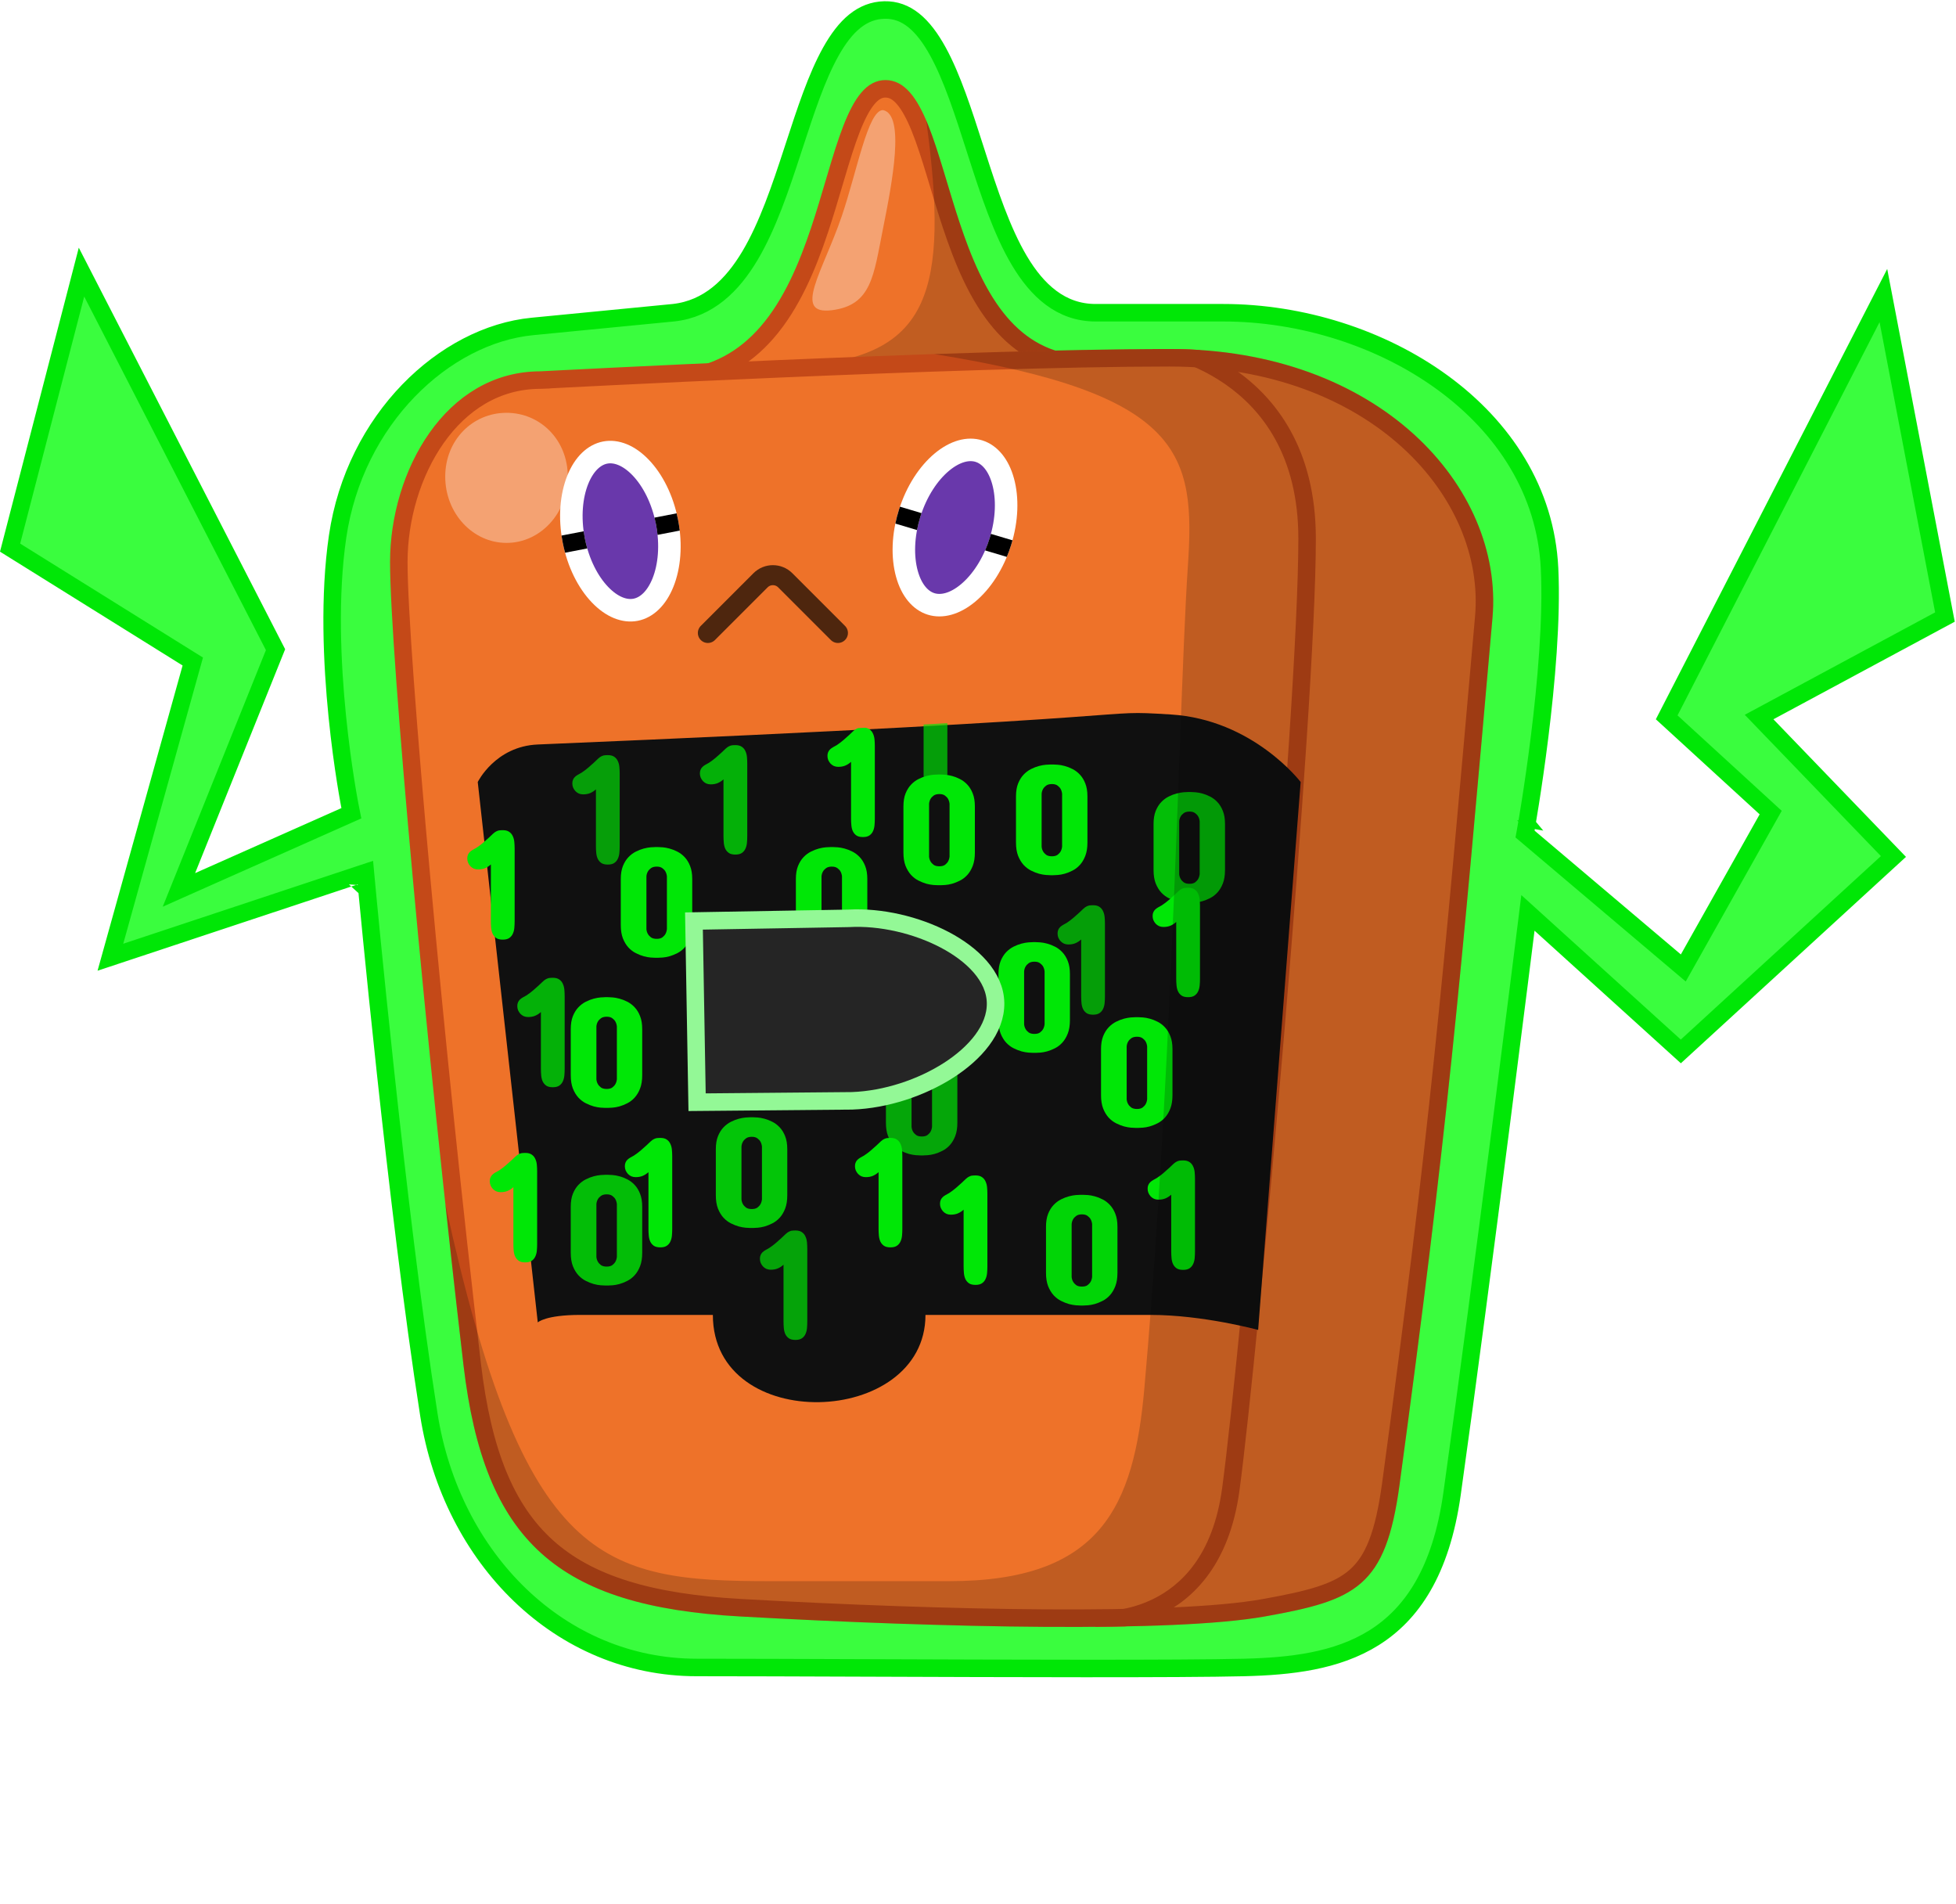 <svg width="782" height="761" viewBox="0 0 782 761" fill="none" xmlns="http://www.w3.org/2000/svg">
<path d="M610.055 331.379C610.055 331.38 610.055 331.38 613.5 332L610.055 331.38L609.698 333.367L611.239 334.672L669.739 384.172L672.973 386.908L675.051 383.216L706.551 327.216L707.912 324.795L705.864 322.919L666.334 286.723L752.972 118.131L777.579 246.635L707.342 284.418L703.277 286.605L706.48 289.929L756.99 342.345L671.986 420.265L615.85 369.406L610.86 364.885L610.027 371.567L613.5 372C610.027 371.567 610.027 371.567 610.027 371.568L610.026 371.573L610.024 371.592L610.014 371.667L609.977 371.964L609.831 373.132C609.703 374.161 609.513 375.681 609.266 377.647C608.773 381.579 608.055 387.294 607.155 394.428C605.354 408.696 602.825 428.635 599.91 451.322C594.079 496.701 586.706 553.059 580.534 597.013C576.116 628.474 564.16 645.323 549.372 654.601C534.363 664.018 515.839 666.044 497.413 666.501C471.786 667.137 403.603 666.89 345.348 666.679C319.622 666.586 295.833 666.5 278.5 666.5C224.065 666.5 180.515 623.074 171.458 565.456C164.983 524.271 158.741 471.216 154.114 428.419C151.801 407.029 149.894 388.216 148.565 374.751C147.9 368.019 147.38 362.624 147.026 358.913C146.849 357.057 146.714 355.623 146.623 354.652C146.577 354.167 146.543 353.798 146.52 353.551L146.494 353.271L146.487 353.201L146.486 353.183L146.485 353.179C146.485 353.178 146.485 353.178 143 353.5L146.485 353.178L146.079 348.791L141.898 350.178L44.136 382.609L76.371 266.94L77.075 264.416L74.851 263.03L4.033 218.89L32.584 108.765L110.156 259.678L74.753 347.694L71.53 355.706L79.421 352.198L137.921 326.198L140.478 325.062L139.933 322.319L139.933 322.318L139.932 322.311L139.926 322.281L139.902 322.157C139.88 322.046 139.847 321.878 139.805 321.654C139.721 321.208 139.597 320.543 139.441 319.677C139.129 317.945 138.69 315.41 138.184 312.214C137.173 305.82 135.897 296.789 134.839 286.261C132.718 265.155 131.499 238.236 134.963 214.506C141.817 167.554 177.678 133.906 212.839 130.484L269.339 124.984L269.366 124.981L269.393 124.978C283.205 123.416 292.717 114.148 299.836 102.188C306.929 90.27 312.038 75.028 316.827 60.386C317.053 59.694 317.278 59.005 317.503 58.317C322.107 44.222 326.473 30.853 332.104 20.753C338.009 10.162 344.716 4.205 353.581 3.999C362.293 3.796 369.012 9.689 375.024 20.666C380.727 31.078 385.181 44.971 389.841 59.507C390.074 60.235 390.308 60.964 390.542 61.695C395.39 76.796 400.533 92.418 407.588 104.246C414.664 116.11 424.188 125 438 125H489C520.297 125 552.283 135.081 576.762 152.956C601.209 170.808 618.001 196.283 619.504 227.17C620.489 247.415 618.148 273.416 615.527 294.489C614.22 304.998 612.851 314.229 611.809 320.831C611.288 324.131 610.848 326.774 610.54 328.588C610.461 329.055 610.39 329.466 610.329 329.82C610.271 330.155 610.221 330.439 610.181 330.668L610.129 330.967L610.087 331.203L610.063 331.337L610.057 331.37L610.056 331.378L610.055 331.379Z" fill="#3AFD3E" stroke="#00E706" stroke-width="7"/>
<path d="M359.647 282.263L270.51 151.343C286.137 150.147 297.752 143.099 306.575 132.982C316.457 121.651 322.789 106.537 327.695 91.824C329.78 85.572 331.634 79.306 333.387 73.378C333.704 72.308 334.017 71.25 334.328 70.204C336.373 63.32 338.305 57.022 340.388 51.661C342.485 46.26 344.629 42.097 346.978 39.326C349.255 36.641 351.503 35.5 354 35.5C356.544 35.5 358.827 36.635 361.119 39.232C363.485 41.911 365.653 45.934 367.764 51.148C369.859 56.324 371.794 62.403 373.81 69.035C374.272 70.555 374.738 72.103 375.211 73.673C376.787 78.908 378.435 84.385 380.24 89.827C384.918 103.929 390.823 118.381 399.926 129.027C408.066 138.548 418.757 145.004 433.097 145.591L359.647 282.263Z" fill="#EE7229" stroke="#C44918" stroke-width="7"/>
<g filter="url(#filter0_f)">
<path fill-rule="evenodd" clip-rule="evenodd" d="M430.652 157.533L423.732 170.409C405.27 173.528 352.241 179.176 324 182V146C370.528 141.05 379.816 117.48 370.295 48.123C373.249 55.014 375.825 63.572 378.572 72.695C387.439 102.151 398.081 137.505 428.955 141.718C429.739 147.817 430.328 153.196 430.652 157.533Z" fill="black" fill-opacity="0.19"/>
</g>
<g filter="url(#filter1_f)">
<path d="M353 91.5C349.26 110.183 348.5 122 332.555 124C316.61 126 329 108.5 336.5 86.5C342.648 68.465 347 44 353 44C361.935 45.789 356.74 72.817 353 91.5Z" fill="white" fill-opacity="0.34"/>
</g>
<path d="M216.108 151.916H216.201L216.294 151.912L216.108 148.416C216.294 151.912 216.294 151.911 216.296 151.911L216.301 151.911L216.324 151.91L216.415 151.905L216.776 151.886C217.096 151.869 217.571 151.844 218.196 151.812C219.444 151.746 221.286 151.651 223.661 151.529C228.41 151.285 235.288 150.937 243.804 150.519C260.835 149.684 284.415 148.57 310.607 147.456C363.012 145.228 425.804 143.003 467.545 143.003C549.811 143.003 597.59 196.824 593.202 246.658L592.959 249.414C580.196 394.352 574.99 453.469 556.043 593.146C553.297 613.383 549.095 623.751 541.908 630.076C534.564 636.541 523.515 639.38 505.087 642.664C487.194 645.853 455.487 647.008 417.794 646.768C380.195 646.528 336.916 644.905 296.04 642.615C259.859 640.588 235.279 633.194 218.682 618.205C202.119 603.245 192.879 580.146 188.766 545.172C174.084 420.318 159.439 260.584 159.439 224.68C159.439 207.251 164.761 188.907 174.574 175.011C184.348 161.171 198.414 151.916 216.108 151.916Z" fill="#EE7229" stroke="#C44918" stroke-width="7"/>
<path fill-rule="evenodd" clip-rule="evenodd" d="M460.802 139.521C460.548 141.471 460.547 141.471 460.546 141.47L460.563 141.473C460.583 141.475 460.616 141.48 460.664 141.487C460.759 141.501 460.91 141.525 461.114 141.559C461.52 141.627 462.134 141.738 462.925 141.904C464.51 142.237 466.801 142.792 469.562 143.668C475.094 145.425 482.453 148.454 489.793 153.538C504.332 163.607 519.072 181.895 519.072 215.283C519.072 284.339 496.169 538.722 488.603 594.815C484.971 621.749 472.17 633.781 460.681 639.296C454.834 642.102 449.186 643.285 444.989 643.761C442.896 643.998 441.182 644.058 440.008 644.06C439.421 644.061 438.971 644.047 438.679 644.034C438.533 644.027 438.426 644.021 438.361 644.017C438.329 644.015 438.307 644.013 438.296 644.012L438.292 644.012C438.294 644.012 438.296 644.013 438 647.5C437.88 648.916 437.809 649.757 437.767 650.257C441.925 650.222 445.984 650.167 449.931 650.09C454.005 649.324 458.784 647.971 463.71 645.606C477.364 639.052 491.599 624.975 495.54 595.75C503.124 539.525 526.072 284.791 526.072 215.283C526.072 179.388 510.026 159.035 493.779 147.783C488.835 144.359 483.899 141.794 479.433 139.881C475.55 139.631 471.587 139.503 467.545 139.503C465.354 139.503 463.105 139.509 460.802 139.521Z" fill="#C44918"/>
<g filter="url(#filter2_i)">
<path d="M507 312.578C507 312.578 488 287.578 455 285.578C422 283.578 465 286.579 202 297.578C185 298.289 178 312.578 178 312.578L202 528.578C202 528.578 205 525.578 219 525.578H272C272 573.578 357 570.578 357 525.578H447C468 525.578 490 531.578 490 531.578L507 312.578Z" fill="#101010"/>
</g>
<g filter="url(#filter3_f)">
<path fill-rule="evenodd" clip-rule="evenodd" d="M378.75 289.039V309.203C378.75 310.12 378.708 311.026 378.625 311.922C378.542 312.797 378.333 313.578 378 314.265C377.688 314.953 377.208 315.515 376.562 315.953C375.938 316.37 375.083 316.578 374 316.578C372.896 316.578 372.031 316.37 371.406 315.953C370.781 315.515 370.302 314.953 369.969 314.265C369.656 313.578 369.458 312.797 369.375 311.922C369.292 311.026 369.25 310.12 369.25 309.203V289.594C372.584 289.402 375.747 289.217 378.75 289.039Z" fill="#00E706" fill-opacity="0.664"/>
</g>
<path fill-rule="evenodd" clip-rule="evenodd" d="M343.034 291.038C343.002 291.05 342.97 291.064 342.938 291.078C342.771 291.14 342.583 291.224 342.375 291.328C342.021 291.495 341.604 291.797 341.125 292.234C340.646 292.672 340.083 293.203 339.438 293.828C338.792 294.432 338.052 295.088 337.219 295.797C336.406 296.505 335.479 297.203 334.438 297.89C333.938 298.161 333.469 298.422 333.031 298.672C332.594 298.922 332.208 299.203 331.875 299.515C331.542 299.828 331.281 300.203 331.094 300.64C330.906 301.057 330.812 301.557 330.812 302.14C330.812 302.724 330.917 303.276 331.125 303.797C331.354 304.317 331.656 304.786 332.031 305.203C332.406 305.599 332.854 305.922 333.375 306.172C333.917 306.401 334.5 306.515 335.125 306.515C336.229 306.515 337.188 306.338 338 305.984C338.812 305.63 339.562 305.14 340.25 304.515V327.203C340.25 328.12 340.292 329.026 340.375 329.922C340.458 330.797 340.656 331.578 340.969 332.265C341.302 332.953 341.781 333.515 342.406 333.953C343.031 334.37 343.896 334.578 345 334.578C346.083 334.578 346.938 334.37 347.562 333.953C348.208 333.515 348.688 332.953 349 332.265C349.333 331.578 349.542 330.797 349.625 329.922C349.708 329.026 349.75 328.12 349.75 327.203V298.203C349.75 297.307 349.708 296.422 349.625 295.547C349.542 294.672 349.333 293.89 349 293.203C348.688 292.495 348.208 291.922 347.562 291.484C347.122 291.176 346.569 290.976 345.901 290.885C344.956 290.936 344 290.987 343.034 291.038Z" fill="#00E706"/>
<g filter="url(#filter4_f)">
<path d="M354.188 430.328C354.188 428.307 354.469 426.588 355.031 425.172C355.615 423.734 356.354 422.547 357.25 421.609C358.146 420.672 359.135 419.932 360.219 419.39C361.302 418.849 362.354 418.442 363.375 418.172C364.417 417.901 365.344 417.734 366.156 417.672C366.99 417.609 367.604 417.578 368 417.578H369.062C369.458 417.578 370.073 417.609 370.906 417.672C371.74 417.734 372.656 417.901 373.656 418.172C374.677 418.442 375.719 418.849 376.781 419.39C377.865 419.932 378.844 420.672 379.719 421.609C380.615 422.547 381.344 423.734 381.906 425.172C382.469 426.588 382.75 428.307 382.75 430.328V448.765C382.75 450.849 382.469 452.62 381.906 454.078C381.344 455.536 380.615 456.755 379.719 457.734C378.844 458.692 377.865 459.442 376.781 459.984C375.719 460.526 374.677 460.942 373.656 461.234C372.656 461.505 371.74 461.672 370.906 461.734C370.073 461.797 369.458 461.828 369.062 461.828H368C367.604 461.828 366.99 461.797 366.156 461.734C365.344 461.672 364.417 461.505 363.375 461.234C362.354 460.942 361.302 460.526 360.219 459.984C359.135 459.442 358.146 458.692 357.25 457.734C356.354 456.755 355.615 455.536 355.031 454.078C354.469 452.62 354.188 450.849 354.188 448.765V430.328ZM364.438 450.39C364.5 451.12 364.698 451.765 365.031 452.328C365.302 452.807 365.708 453.255 366.25 453.672C366.812 454.067 367.583 454.265 368.562 454.265C369.521 454.265 370.271 454.067 370.812 453.672C371.354 453.255 371.76 452.807 372.031 452.328C372.344 451.765 372.542 451.12 372.625 450.39V429.265C372.542 428.536 372.344 427.89 372.031 427.328C371.76 426.849 371.354 426.411 370.812 426.015C370.271 425.599 369.521 425.39 368.562 425.39C367.583 425.39 366.812 425.599 366.25 426.015C365.708 426.411 365.302 426.849 365.031 427.328C364.698 427.89 364.5 428.536 364.438 429.265V450.39Z" fill="#00E706" fill-opacity="0.696"/>
</g>
<g filter="url(#filter5_f)">
<path d="M313.25 505.515C312.562 506.14 311.812 506.63 311 506.984C310.188 507.338 309.229 507.515 308.125 507.515C307.5 507.515 306.917 507.401 306.375 507.172C305.854 506.922 305.406 506.599 305.031 506.203C304.656 505.786 304.354 505.317 304.125 504.797C303.917 504.276 303.812 503.724 303.812 503.14C303.812 502.557 303.906 502.057 304.094 501.64C304.281 501.203 304.542 500.828 304.875 500.515C305.208 500.203 305.594 499.922 306.031 499.672C306.469 499.422 306.938 499.161 307.438 498.89C308.479 498.203 309.406 497.505 310.219 496.797C311.052 496.088 311.792 495.432 312.438 494.828C313.083 494.203 313.646 493.672 314.125 493.234C314.604 492.797 315.021 492.495 315.375 492.328C315.583 492.224 315.771 492.14 315.938 492.078C316.125 491.995 316.312 491.942 316.5 491.922C316.688 491.88 316.896 491.859 317.125 491.859C317.354 491.838 317.646 491.828 318 491.828C319.083 491.828 319.938 492.047 320.562 492.484C321.208 492.922 321.688 493.495 322 494.203C322.333 494.89 322.542 495.672 322.625 496.547C322.708 497.422 322.75 498.307 322.75 499.203V528.203C322.75 529.12 322.708 530.026 322.625 530.922C322.542 531.797 322.333 532.578 322 533.265C321.688 533.953 321.208 534.515 320.562 534.953C319.938 535.37 319.083 535.578 318 535.578C316.896 535.578 316.031 535.37 315.406 534.953C314.781 534.515 314.302 533.953 313.969 533.265C313.656 532.578 313.458 531.797 313.375 530.922C313.292 530.026 313.25 529.12 313.25 528.203V505.515Z" fill="#00E706" fill-opacity="0.684"/>
</g>
<g filter="url(#filter6_f)">
<path d="M238.25 315.515C237.562 316.14 236.812 316.63 236 316.984C235.188 317.338 234.229 317.515 233.125 317.515C232.5 317.515 231.917 317.401 231.375 317.172C230.854 316.922 230.406 316.599 230.031 316.203C229.656 315.786 229.354 315.317 229.125 314.797C228.917 314.276 228.812 313.724 228.812 313.14C228.812 312.557 228.906 312.057 229.094 311.64C229.281 311.203 229.542 310.828 229.875 310.515C230.208 310.203 230.594 309.922 231.031 309.672C231.469 309.422 231.938 309.161 232.438 308.89C233.479 308.203 234.406 307.505 235.219 306.797C236.052 306.088 236.792 305.432 237.438 304.828C238.083 304.203 238.646 303.672 239.125 303.234C239.604 302.797 240.021 302.495 240.375 302.328C240.583 302.224 240.771 302.14 240.938 302.078C241.125 301.995 241.312 301.942 241.5 301.922C241.688 301.88 241.896 301.859 242.125 301.859C242.354 301.838 242.646 301.828 243 301.828C244.083 301.828 244.938 302.047 245.562 302.484C246.208 302.922 246.688 303.495 247 304.203C247.333 304.89 247.542 305.672 247.625 306.547C247.708 307.422 247.75 308.307 247.75 309.203V338.203C247.75 339.12 247.708 340.026 247.625 340.922C247.542 341.797 247.333 342.578 247 343.265C246.688 343.953 246.208 344.515 245.562 344.953C244.938 345.37 244.083 345.578 243 345.578C241.896 345.578 241.031 345.37 240.406 344.953C239.781 344.515 239.302 343.953 238.969 343.265C238.656 342.578 238.458 341.797 238.375 340.922C238.292 340.026 238.25 339.12 238.25 338.203V315.515Z" fill="#00E706" fill-opacity="0.656"/>
</g>
<g filter="url(#filter7_f)">
<path d="M289.25 311.515C288.562 312.14 287.812 312.63 287 312.984C286.188 313.338 285.229 313.515 284.125 313.515C283.5 313.515 282.917 313.401 282.375 313.172C281.854 312.922 281.406 312.599 281.031 312.203C280.656 311.786 280.354 311.317 280.125 310.797C279.917 310.276 279.812 309.724 279.812 309.14C279.812 308.557 279.906 308.057 280.094 307.64C280.281 307.203 280.542 306.828 280.875 306.515C281.208 306.203 281.594 305.922 282.031 305.672C282.469 305.422 282.938 305.161 283.438 304.89C284.479 304.203 285.406 303.505 286.219 302.797C287.052 302.088 287.792 301.432 288.438 300.828C289.083 300.203 289.646 299.672 290.125 299.234C290.604 298.797 291.021 298.495 291.375 298.328C291.583 298.224 291.771 298.14 291.938 298.078C292.125 297.995 292.312 297.942 292.5 297.922C292.688 297.88 292.896 297.859 293.125 297.859C293.354 297.838 293.646 297.828 294 297.828C295.083 297.828 295.938 298.047 296.562 298.484C297.208 298.922 297.688 299.495 298 300.203C298.333 300.89 298.542 301.672 298.625 302.547C298.708 303.422 298.75 304.307 298.75 305.203V334.203C298.75 335.12 298.708 336.026 298.625 336.922C298.542 337.797 298.333 338.578 298 339.265C297.688 339.953 297.208 340.515 296.562 340.953C295.938 341.37 295.083 341.578 294 341.578C292.896 341.578 292.031 341.37 291.406 340.953C290.781 340.515 290.302 339.953 289.969 339.265C289.656 338.578 289.458 337.797 289.375 336.922C289.292 336.026 289.25 335.12 289.25 334.203V311.515Z" fill="#00E706" fill-opacity="0.744"/>
</g>
<g filter="url(#filter8_f)">
<path d="M432.25 375.515C431.562 376.14 430.812 376.63 430 376.984C429.188 377.338 428.229 377.515 427.125 377.515C426.5 377.515 425.917 377.401 425.375 377.172C424.854 376.922 424.406 376.599 424.031 376.203C423.656 375.786 423.354 375.317 423.125 374.797C422.917 374.276 422.812 373.724 422.812 373.14C422.812 372.557 422.906 372.057 423.094 371.64C423.281 371.203 423.542 370.828 423.875 370.515C424.208 370.203 424.594 369.922 425.031 369.672C425.469 369.422 425.938 369.161 426.438 368.89C427.479 368.203 428.406 367.505 429.219 366.797C430.052 366.088 430.792 365.432 431.438 364.828C432.083 364.203 432.646 363.672 433.125 363.234C433.604 362.797 434.021 362.495 434.375 362.328C434.583 362.224 434.771 362.14 434.938 362.078C435.125 361.995 435.312 361.942 435.5 361.922C435.688 361.88 435.896 361.859 436.125 361.859C436.354 361.838 436.646 361.828 437 361.828C438.083 361.828 438.938 362.047 439.562 362.484C440.208 362.922 440.688 363.495 441 364.203C441.333 364.89 441.542 365.672 441.625 366.547C441.708 367.422 441.75 368.307 441.75 369.203V398.203C441.75 399.12 441.708 400.026 441.625 400.922C441.542 401.797 441.333 402.578 441 403.265C440.688 403.953 440.208 404.515 439.562 404.953C438.938 405.37 438.083 405.578 437 405.578C435.896 405.578 435.031 405.37 434.406 404.953C433.781 404.515 433.302 403.953 432.969 403.265C432.656 402.578 432.458 401.797 432.375 400.922C432.292 400.026 432.25 399.12 432.25 398.203V375.515Z" fill="#00E706" fill-opacity="0.66"/>
</g>
<g filter="url(#filter9_d)">
<path d="M346.25 464.515C345.562 465.14 344.812 465.63 344 465.984C343.188 466.338 342.229 466.515 341.125 466.515C340.5 466.515 339.917 466.401 339.375 466.172C338.854 465.922 338.406 465.599 338.031 465.203C337.656 464.786 337.354 464.317 337.125 463.797C336.917 463.276 336.812 462.724 336.812 462.14C336.812 461.557 336.906 461.057 337.094 460.64C337.281 460.203 337.542 459.828 337.875 459.515C338.208 459.203 338.594 458.922 339.031 458.672C339.469 458.422 339.938 458.161 340.438 457.89C341.479 457.203 342.406 456.505 343.219 455.797C344.052 455.088 344.792 454.432 345.438 453.828C346.083 453.203 346.646 452.672 347.125 452.234C347.604 451.797 348.021 451.495 348.375 451.328C348.583 451.224 348.771 451.14 348.938 451.078C349.125 450.995 349.312 450.942 349.5 450.922C349.688 450.88 349.896 450.859 350.125 450.859C350.354 450.838 350.646 450.828 351 450.828C352.083 450.828 352.938 451.047 353.562 451.484C354.208 451.922 354.688 452.495 355 453.203C355.333 453.89 355.542 454.672 355.625 455.547C355.708 456.422 355.75 457.307 355.75 458.203V487.203C355.75 488.12 355.708 489.026 355.625 489.922C355.542 490.797 355.333 491.578 355 492.265C354.688 492.953 354.208 493.515 353.562 493.953C352.938 494.37 352.083 494.578 351 494.578C349.896 494.578 349.031 494.37 348.406 493.953C347.781 493.515 347.302 492.953 346.969 492.265C346.656 491.578 346.458 490.797 346.375 489.922C346.292 489.026 346.25 488.12 346.25 487.203V464.515Z" fill="#00E706"/>
</g>
<path d="M385.25 483.515C384.562 484.14 383.812 484.63 383 484.984C382.188 485.338 381.229 485.515 380.125 485.515C379.5 485.515 378.917 485.401 378.375 485.172C377.854 484.922 377.406 484.599 377.031 484.203C376.656 483.786 376.354 483.317 376.125 482.797C375.917 482.276 375.812 481.724 375.812 481.14C375.812 480.557 375.906 480.057 376.094 479.64C376.281 479.203 376.542 478.828 376.875 478.515C377.208 478.203 377.594 477.922 378.031 477.672C378.469 477.422 378.938 477.161 379.438 476.89C380.479 476.203 381.406 475.505 382.219 474.797C383.052 474.088 383.792 473.432 384.438 472.828C385.083 472.203 385.646 471.672 386.125 471.234C386.604 470.797 387.021 470.495 387.375 470.328C387.583 470.224 387.771 470.14 387.938 470.078C388.125 469.995 388.312 469.942 388.5 469.922C388.688 469.88 388.896 469.859 389.125 469.859C389.354 469.838 389.646 469.828 390 469.828C391.083 469.828 391.938 470.047 392.562 470.484C393.208 470.922 393.688 471.495 394 472.203C394.333 472.89 394.542 473.672 394.625 474.547C394.708 475.422 394.75 476.307 394.75 477.203V506.203C394.75 507.12 394.708 508.026 394.625 508.922C394.542 509.797 394.333 510.578 394 511.265C393.688 511.953 393.208 512.515 392.562 512.953C391.938 513.37 391.083 513.578 390 513.578C388.896 513.578 388.031 513.37 387.406 512.953C386.781 512.515 386.302 511.953 385.969 511.265C385.656 510.578 385.458 509.797 385.375 508.922C385.292 508.026 385.25 507.12 385.25 506.203V483.515Z" fill="#00E706"/>
<path d="M205.25 474.515C204.562 475.14 203.812 475.63 203 475.984C202.188 476.338 201.229 476.515 200.125 476.515C199.5 476.515 198.917 476.401 198.375 476.172C197.854 475.922 197.406 475.599 197.031 475.203C196.656 474.786 196.354 474.317 196.125 473.797C195.917 473.276 195.812 472.724 195.812 472.14C195.812 471.557 195.906 471.057 196.094 470.64C196.281 470.203 196.542 469.828 196.875 469.515C197.208 469.203 197.594 468.922 198.031 468.672C198.469 468.422 198.938 468.161 199.438 467.89C200.479 467.203 201.406 466.505 202.219 465.797C203.052 465.088 203.792 464.432 204.438 463.828C205.083 463.203 205.646 462.672 206.125 462.234C206.604 461.797 207.021 461.495 207.375 461.328C207.583 461.224 207.771 461.14 207.938 461.078C208.125 460.995 208.312 460.942 208.5 460.922C208.688 460.88 208.896 460.859 209.125 460.859C209.354 460.838 209.646 460.828 210 460.828C211.083 460.828 211.938 461.047 212.562 461.484C213.208 461.922 213.688 462.495 214 463.203C214.333 463.89 214.542 464.672 214.625 465.547C214.708 466.422 214.75 467.307 214.75 468.203V497.203C214.75 498.12 214.708 499.026 214.625 499.922C214.542 500.797 214.333 501.578 214 502.265C213.688 502.953 213.208 503.515 212.562 503.953C211.938 504.37 211.083 504.578 210 504.578C208.896 504.578 208.031 504.37 207.406 503.953C206.781 503.515 206.302 502.953 205.969 502.265C205.656 501.578 205.458 500.797 205.375 499.922C205.292 499.026 205.25 498.12 205.25 497.203V474.515Z" fill="#00E706"/>
<path d="M259.25 468.515C258.562 469.14 257.812 469.63 257 469.984C256.188 470.338 255.229 470.515 254.125 470.515C253.5 470.515 252.917 470.401 252.375 470.172C251.854 469.922 251.406 469.599 251.031 469.203C250.656 468.786 250.354 468.317 250.125 467.797C249.917 467.276 249.812 466.724 249.812 466.14C249.812 465.557 249.906 465.057 250.094 464.64C250.281 464.203 250.542 463.828 250.875 463.515C251.208 463.203 251.594 462.922 252.031 462.672C252.469 462.422 252.938 462.161 253.438 461.89C254.479 461.203 255.406 460.505 256.219 459.797C257.052 459.088 257.792 458.432 258.438 457.828C259.083 457.203 259.646 456.672 260.125 456.234C260.604 455.797 261.021 455.495 261.375 455.328C261.583 455.224 261.771 455.14 261.938 455.078C262.125 454.995 262.312 454.942 262.5 454.922C262.688 454.88 262.896 454.859 263.125 454.859C263.354 454.838 263.646 454.828 264 454.828C265.083 454.828 265.938 455.047 266.562 455.484C267.208 455.922 267.688 456.495 268 457.203C268.333 457.89 268.542 458.672 268.625 459.547C268.708 460.422 268.75 461.307 268.75 462.203V491.203C268.75 492.12 268.708 493.026 268.625 493.922C268.542 494.797 268.333 495.578 268 496.265C267.688 496.953 267.208 497.515 266.562 497.953C265.938 498.37 265.083 498.578 264 498.578C262.896 498.578 262.031 498.37 261.406 497.953C260.781 497.515 260.302 496.953 259.969 496.265C259.656 495.578 259.458 494.797 259.375 493.922C259.292 493.026 259.25 492.12 259.25 491.203V468.515Z" fill="#00E706"/>
<g filter="url(#filter10_f)">
<path d="M216.25 404.515C215.562 405.14 214.812 405.63 214 405.984C213.188 406.338 212.229 406.515 211.125 406.515C210.5 406.515 209.917 406.401 209.375 406.172C208.854 405.922 208.406 405.599 208.031 405.203C207.656 404.786 207.354 404.317 207.125 403.797C206.917 403.276 206.812 402.724 206.812 402.14C206.812 401.557 206.906 401.057 207.094 400.64C207.281 400.203 207.542 399.828 207.875 399.515C208.208 399.203 208.594 398.922 209.031 398.672C209.469 398.422 209.938 398.161 210.438 397.89C211.479 397.203 212.406 396.505 213.219 395.797C214.052 395.088 214.792 394.432 215.438 393.828C216.083 393.203 216.646 392.672 217.125 392.234C217.604 391.797 218.021 391.495 218.375 391.328C218.583 391.224 218.771 391.14 218.938 391.078C219.125 390.995 219.312 390.942 219.5 390.922C219.688 390.88 219.896 390.859 220.125 390.859C220.354 390.838 220.646 390.828 221 390.828C222.083 390.828 222.938 391.047 223.562 391.484C224.208 391.922 224.688 392.495 225 393.203C225.333 393.89 225.542 394.672 225.625 395.547C225.708 396.422 225.75 397.307 225.75 398.203V427.203C225.75 428.12 225.708 429.026 225.625 429.922C225.542 430.797 225.333 431.578 225 432.265C224.688 432.953 224.208 433.515 223.562 433.953C222.938 434.37 222.083 434.578 221 434.578C219.896 434.578 219.031 434.37 218.406 433.953C217.781 433.515 217.302 432.953 216.969 432.265C216.656 431.578 216.458 430.797 216.375 429.922C216.292 429.026 216.25 428.12 216.25 427.203V404.515Z" fill="#00E706" fill-opacity="0.748"/>
</g>
<path d="M196.25 345.515C195.562 346.14 194.812 346.63 194 346.984C193.188 347.338 192.229 347.515 191.125 347.515C190.5 347.515 189.917 347.401 189.375 347.172C188.854 346.922 188.406 346.599 188.031 346.203C187.656 345.786 187.354 345.317 187.125 344.797C186.917 344.276 186.812 343.724 186.812 343.14C186.812 342.557 186.906 342.057 187.094 341.64C187.281 341.203 187.542 340.828 187.875 340.515C188.208 340.203 188.594 339.922 189.031 339.672C189.469 339.422 189.938 339.161 190.438 338.89C191.479 338.203 192.406 337.505 193.219 336.797C194.052 336.088 194.792 335.432 195.438 334.828C196.083 334.203 196.646 333.672 197.125 333.234C197.604 332.797 198.021 332.495 198.375 332.328C198.583 332.224 198.771 332.14 198.938 332.078C199.125 331.995 199.312 331.942 199.5 331.922C199.688 331.88 199.896 331.859 200.125 331.859C200.354 331.838 200.646 331.828 201 331.828C202.083 331.828 202.938 332.047 203.562 332.484C204.208 332.922 204.688 333.495 205 334.203C205.333 334.89 205.542 335.672 205.625 336.547C205.708 337.422 205.75 338.307 205.75 339.203V368.203C205.75 369.12 205.708 370.026 205.625 370.922C205.542 371.797 205.333 372.578 205 373.265C204.688 373.953 204.208 374.515 203.562 374.953C202.938 375.37 202.083 375.578 201 375.578C199.896 375.578 199.031 375.37 198.406 374.953C197.781 374.515 197.302 373.953 196.969 373.265C196.656 372.578 196.458 371.797 196.375 370.922C196.292 370.026 196.25 369.12 196.25 368.203V345.515Z" fill="#00E706"/>
<path d="M228.188 411.328C228.188 409.307 228.469 407.588 229.031 406.172C229.615 404.734 230.354 403.547 231.25 402.609C232.146 401.672 233.135 400.932 234.219 400.39C235.302 399.849 236.354 399.442 237.375 399.172C238.417 398.901 239.344 398.734 240.156 398.672C240.99 398.609 241.604 398.578 242 398.578H243.062C243.458 398.578 244.073 398.609 244.906 398.672C245.74 398.734 246.656 398.901 247.656 399.172C248.677 399.442 249.719 399.849 250.781 400.39C251.865 400.932 252.844 401.672 253.719 402.609C254.615 403.547 255.344 404.734 255.906 406.172C256.469 407.588 256.75 409.307 256.75 411.328V429.765C256.75 431.849 256.469 433.62 255.906 435.078C255.344 436.536 254.615 437.755 253.719 438.734C252.844 439.692 251.865 440.442 250.781 440.984C249.719 441.526 248.677 441.942 247.656 442.234C246.656 442.505 245.74 442.672 244.906 442.734C244.073 442.797 243.458 442.828 243.062 442.828H242C241.604 442.828 240.99 442.797 240.156 442.734C239.344 442.672 238.417 442.505 237.375 442.234C236.354 441.942 235.302 441.526 234.219 440.984C233.135 440.442 232.146 439.692 231.25 438.734C230.354 437.755 229.615 436.536 229.031 435.078C228.469 433.62 228.188 431.849 228.188 429.765V411.328ZM238.438 431.39C238.5 432.12 238.698 432.765 239.031 433.328C239.302 433.807 239.708 434.255 240.25 434.672C240.812 435.067 241.583 435.265 242.562 435.265C243.521 435.265 244.271 435.067 244.812 434.672C245.354 434.255 245.76 433.807 246.031 433.328C246.344 432.765 246.542 432.12 246.625 431.39V410.265C246.542 409.536 246.344 408.89 246.031 408.328C245.76 407.849 245.354 407.411 244.812 407.015C244.271 406.599 243.521 406.39 242.562 406.39C241.583 406.39 240.812 406.599 240.25 407.015C239.708 407.411 239.302 407.849 239.031 408.328C238.698 408.89 238.5 409.536 238.438 410.265V431.39Z" fill="#00E706"/>
<g filter="url(#filter11_f)">
<path d="M286.188 459.328C286.188 457.307 286.469 455.588 287.031 454.172C287.615 452.734 288.354 451.547 289.25 450.609C290.146 449.672 291.135 448.932 292.219 448.39C293.302 447.849 294.354 447.442 295.375 447.172C296.417 446.901 297.344 446.734 298.156 446.672C298.99 446.609 299.604 446.578 300 446.578H301.062C301.458 446.578 302.073 446.609 302.906 446.672C303.74 446.734 304.656 446.901 305.656 447.172C306.677 447.442 307.719 447.849 308.781 448.39C309.865 448.932 310.844 449.672 311.719 450.609C312.615 451.547 313.344 452.734 313.906 454.172C314.469 455.588 314.75 457.307 314.75 459.328V477.765C314.75 479.849 314.469 481.62 313.906 483.078C313.344 484.536 312.615 485.755 311.719 486.734C310.844 487.692 309.865 488.442 308.781 488.984C307.719 489.526 306.677 489.942 305.656 490.234C304.656 490.505 303.74 490.672 302.906 490.734C302.073 490.797 301.458 490.828 301.062 490.828H300C299.604 490.828 298.99 490.797 298.156 490.734C297.344 490.672 296.417 490.505 295.375 490.234C294.354 489.942 293.302 489.526 292.219 488.984C291.135 488.442 290.146 487.692 289.25 486.734C288.354 485.755 287.615 484.536 287.031 483.078C286.469 481.62 286.188 479.849 286.188 477.765V459.328ZM296.438 479.39C296.5 480.12 296.698 480.765 297.031 481.328C297.302 481.807 297.708 482.255 298.25 482.672C298.812 483.067 299.583 483.265 300.562 483.265C301.521 483.265 302.271 483.067 302.812 482.672C303.354 482.255 303.76 481.807 304.031 481.328C304.344 480.765 304.542 480.12 304.625 479.39V458.265C304.542 457.536 304.344 456.89 304.031 456.328C303.76 455.849 303.354 455.411 302.812 455.015C302.271 454.599 301.521 454.39 300.562 454.39C299.583 454.39 298.812 454.599 298.25 455.015C297.708 455.411 297.302 455.849 297.031 456.328C296.698 456.89 296.5 457.536 296.438 458.265V479.39Z" fill="#00E706" fill-opacity="0.84"/>
</g>
<path d="M399.188 389.328C399.188 387.307 399.469 385.588 400.031 384.172C400.615 382.734 401.354 381.547 402.25 380.609C403.146 379.672 404.135 378.932 405.219 378.39C406.302 377.849 407.354 377.442 408.375 377.172C409.417 376.901 410.344 376.734 411.156 376.672C411.99 376.609 412.604 376.578 413 376.578H414.062C414.458 376.578 415.073 376.609 415.906 376.672C416.74 376.734 417.656 376.901 418.656 377.172C419.677 377.442 420.719 377.849 421.781 378.39C422.865 378.932 423.844 379.672 424.719 380.609C425.615 381.547 426.344 382.734 426.906 384.172C427.469 385.588 427.75 387.307 427.75 389.328V407.765C427.75 409.849 427.469 411.62 426.906 413.078C426.344 414.536 425.615 415.755 424.719 416.734C423.844 417.692 422.865 418.442 421.781 418.984C420.719 419.526 419.677 419.942 418.656 420.234C417.656 420.505 416.74 420.672 415.906 420.734C415.073 420.797 414.458 420.828 414.062 420.828H413C412.604 420.828 411.99 420.797 411.156 420.734C410.344 420.672 409.417 420.505 408.375 420.234C407.354 419.942 406.302 419.526 405.219 418.984C404.135 418.442 403.146 417.692 402.25 416.734C401.354 415.755 400.615 414.536 400.031 413.078C399.469 411.62 399.188 409.849 399.188 407.765V389.328ZM409.438 409.39C409.5 410.12 409.698 410.765 410.031 411.328C410.302 411.807 410.708 412.255 411.25 412.672C411.812 413.067 412.583 413.265 413.562 413.265C414.521 413.265 415.271 413.067 415.812 412.672C416.354 412.255 416.76 411.807 417.031 411.328C417.344 410.765 417.542 410.12 417.625 409.39V388.265C417.542 387.536 417.344 386.89 417.031 386.328C416.76 385.849 416.354 385.411 415.812 385.015C415.271 384.599 414.521 384.39 413.562 384.39C412.583 384.39 411.812 384.599 411.25 385.015C410.708 385.411 410.302 385.849 410.031 386.328C409.698 386.89 409.5 387.536 409.438 388.265V409.39Z" fill="#00E706"/>
<path d="M406.188 318.328C406.188 316.307 406.469 314.588 407.031 313.172C407.615 311.734 408.354 310.547 409.25 309.609C410.146 308.672 411.135 307.932 412.219 307.39C413.302 306.849 414.354 306.442 415.375 306.172C416.417 305.901 417.344 305.734 418.156 305.672C418.99 305.609 419.604 305.578 420 305.578H421.062C421.458 305.578 422.073 305.609 422.906 305.672C423.74 305.734 424.656 305.901 425.656 306.172C426.677 306.442 427.719 306.849 428.781 307.39C429.865 307.932 430.844 308.672 431.719 309.609C432.615 310.547 433.344 311.734 433.906 313.172C434.469 314.588 434.75 316.307 434.75 318.328V336.765C434.75 338.849 434.469 340.62 433.906 342.078C433.344 343.536 432.615 344.755 431.719 345.734C430.844 346.692 429.865 347.442 428.781 347.984C427.719 348.526 426.677 348.942 425.656 349.234C424.656 349.505 423.74 349.672 422.906 349.734C422.073 349.797 421.458 349.828 421.062 349.828H420C419.604 349.828 418.99 349.797 418.156 349.734C417.344 349.672 416.417 349.505 415.375 349.234C414.354 348.942 413.302 348.526 412.219 347.984C411.135 347.442 410.146 346.692 409.25 345.734C408.354 344.755 407.615 343.536 407.031 342.078C406.469 340.62 406.188 338.849 406.188 336.765V318.328ZM416.438 338.39C416.5 339.12 416.698 339.765 417.031 340.328C417.302 340.807 417.708 341.255 418.25 341.672C418.812 342.067 419.583 342.265 420.562 342.265C421.521 342.265 422.271 342.067 422.812 341.672C423.354 341.255 423.76 340.807 424.031 340.328C424.344 339.765 424.542 339.12 424.625 338.39V317.265C424.542 316.536 424.344 315.89 424.031 315.328C423.76 314.849 423.354 314.411 422.812 314.015C422.271 313.599 421.521 313.39 420.562 313.39C419.583 313.39 418.812 313.599 418.25 314.015C417.708 314.411 417.302 314.849 417.031 315.328C416.698 315.89 416.5 316.536 416.438 317.265V338.39Z" fill="#00E706"/>
<g filter="url(#filter12_f)">
<path d="M418.188 490.328C418.188 488.307 418.469 486.588 419.031 485.172C419.615 483.734 420.354 482.547 421.25 481.609C422.146 480.672 423.135 479.932 424.219 479.39C425.302 478.849 426.354 478.442 427.375 478.172C428.417 477.901 429.344 477.734 430.156 477.672C430.99 477.609 431.604 477.578 432 477.578H433.062C433.458 477.578 434.073 477.609 434.906 477.672C435.74 477.734 436.656 477.901 437.656 478.172C438.677 478.442 439.719 478.849 440.781 479.39C441.865 479.932 442.844 480.672 443.719 481.609C444.615 482.547 445.344 483.734 445.906 485.172C446.469 486.588 446.75 488.307 446.75 490.328V508.765C446.75 510.849 446.469 512.62 445.906 514.078C445.344 515.536 444.615 516.755 443.719 517.734C442.844 518.692 441.865 519.442 440.781 519.984C439.719 520.526 438.677 520.942 437.656 521.234C436.656 521.505 435.74 521.672 434.906 521.734C434.073 521.797 433.458 521.828 433.062 521.828H432C431.604 521.828 430.99 521.797 430.156 521.734C429.344 521.672 428.417 521.505 427.375 521.234C426.354 520.942 425.302 520.526 424.219 519.984C423.135 519.442 422.146 518.692 421.25 517.734C420.354 516.755 419.615 515.536 419.031 514.078C418.469 512.62 418.188 510.849 418.188 508.765V490.328ZM428.438 510.39C428.5 511.12 428.698 511.765 429.031 512.328C429.302 512.807 429.708 513.255 430.25 513.672C430.812 514.067 431.583 514.265 432.562 514.265C433.521 514.265 434.271 514.067 434.812 513.672C435.354 513.255 435.76 512.807 436.031 512.328C436.344 511.765 436.542 511.12 436.625 510.39V489.265C436.542 488.536 436.344 487.89 436.031 487.328C435.76 486.849 435.354 486.411 434.812 486.015C434.271 485.599 433.521 485.39 432.562 485.39C431.583 485.39 430.812 485.599 430.25 486.015C429.708 486.411 429.302 486.849 429.031 487.328C428.698 487.89 428.5 488.536 428.438 489.265V510.39Z" fill="#00E706" fill-opacity="0.916"/>
</g>
<g filter="url(#filter13_d)">
<path d="M358.188 318.328C358.188 316.307 358.469 314.588 359.031 313.172C359.615 311.734 360.354 310.547 361.25 309.609C362.146 308.672 363.135 307.932 364.219 307.39C365.302 306.849 366.354 306.442 367.375 306.172C368.417 305.901 369.344 305.734 370.156 305.672C370.99 305.609 371.604 305.578 372 305.578H373.062C373.458 305.578 374.073 305.609 374.906 305.672C375.74 305.734 376.656 305.901 377.656 306.172C378.677 306.442 379.719 306.849 380.781 307.39C381.865 307.932 382.844 308.672 383.719 309.609C384.615 310.547 385.344 311.734 385.906 313.172C386.469 314.588 386.75 316.307 386.75 318.328V336.765C386.75 338.849 386.469 340.62 385.906 342.078C385.344 343.536 384.615 344.755 383.719 345.734C382.844 346.692 381.865 347.442 380.781 347.984C379.719 348.526 378.677 348.942 377.656 349.234C376.656 349.505 375.74 349.672 374.906 349.734C374.073 349.797 373.458 349.828 373.062 349.828H372C371.604 349.828 370.99 349.797 370.156 349.734C369.344 349.672 368.417 349.505 367.375 349.234C366.354 348.942 365.302 348.526 364.219 347.984C363.135 347.442 362.146 346.692 361.25 345.734C360.354 344.755 359.615 343.536 359.031 342.078C358.469 340.62 358.188 338.849 358.188 336.765V318.328ZM368.438 338.39C368.5 339.12 368.698 339.765 369.031 340.328C369.302 340.807 369.708 341.255 370.25 341.672C370.812 342.067 371.583 342.265 372.562 342.265C373.521 342.265 374.271 342.067 374.812 341.672C375.354 341.255 375.76 340.807 376.031 340.328C376.344 339.765 376.542 339.12 376.625 338.39V317.265C376.542 316.536 376.344 315.89 376.031 315.328C375.76 314.849 375.354 314.411 374.812 314.015C374.271 313.599 373.521 313.39 372.562 313.39C371.583 313.39 370.812 313.599 370.25 314.015C369.708 314.411 369.302 314.849 369.031 315.328C368.698 315.89 368.5 316.536 368.438 317.265V338.39Z" fill="#00E706"/>
</g>
<path d="M248.188 351.328C248.188 349.307 248.469 347.588 249.031 346.172C249.615 344.734 250.354 343.547 251.25 342.609C252.146 341.672 253.135 340.932 254.219 340.39C255.302 339.849 256.354 339.442 257.375 339.172C258.417 338.901 259.344 338.734 260.156 338.672C260.99 338.609 261.604 338.578 262 338.578H263.062C263.458 338.578 264.073 338.609 264.906 338.672C265.74 338.734 266.656 338.901 267.656 339.172C268.677 339.442 269.719 339.849 270.781 340.39C271.865 340.932 272.844 341.672 273.719 342.609C274.615 343.547 275.344 344.734 275.906 346.172C276.469 347.588 276.75 349.307 276.75 351.328V369.765C276.75 371.849 276.469 373.62 275.906 375.078C275.344 376.536 274.615 377.755 273.719 378.734C272.844 379.692 271.865 380.442 270.781 380.984C269.719 381.526 268.677 381.942 267.656 382.234C266.656 382.505 265.74 382.672 264.906 382.734C264.073 382.797 263.458 382.828 263.062 382.828H262C261.604 382.828 260.99 382.797 260.156 382.734C259.344 382.672 258.417 382.505 257.375 382.234C256.354 381.942 255.302 381.526 254.219 380.984C253.135 380.442 252.146 379.692 251.25 378.734C250.354 377.755 249.615 376.536 249.031 375.078C248.469 373.62 248.188 371.849 248.188 369.765V351.328ZM258.438 371.39C258.5 372.12 258.698 372.765 259.031 373.328C259.302 373.807 259.708 374.255 260.25 374.672C260.812 375.067 261.583 375.265 262.562 375.265C263.521 375.265 264.271 375.067 264.812 374.672C265.354 374.255 265.76 373.807 266.031 373.328C266.344 372.765 266.542 372.12 266.625 371.39V350.265C266.542 349.536 266.344 348.89 266.031 348.328C265.76 347.849 265.354 347.411 264.812 347.015C264.271 346.599 263.521 346.39 262.562 346.39C261.583 346.39 260.812 346.599 260.25 347.015C259.708 347.411 259.302 347.849 259.031 348.328C258.698 348.89 258.5 349.536 258.438 350.265V371.39Z" fill="#00E706"/>
<path d="M318.188 351.328C318.188 349.307 318.469 347.588 319.031 346.172C319.615 344.734 320.354 343.547 321.25 342.609C322.146 341.672 323.135 340.932 324.219 340.39C325.302 339.849 326.354 339.442 327.375 339.172C328.417 338.901 329.344 338.734 330.156 338.672C330.99 338.609 331.604 338.578 332 338.578H333.062C333.458 338.578 334.073 338.609 334.906 338.672C335.74 338.734 336.656 338.901 337.656 339.172C338.677 339.442 339.719 339.849 340.781 340.39C341.865 340.932 342.844 341.672 343.719 342.609C344.615 343.547 345.344 344.734 345.906 346.172C346.469 347.588 346.75 349.307 346.75 351.328V369.765C346.75 371.849 346.469 373.62 345.906 375.078C345.344 376.536 344.615 377.755 343.719 378.734C342.844 379.692 341.865 380.442 340.781 380.984C339.719 381.526 338.677 381.942 337.656 382.234C336.656 382.505 335.74 382.672 334.906 382.734C334.073 382.797 333.458 382.828 333.062 382.828H332C331.604 382.828 330.99 382.797 330.156 382.734C329.344 382.672 328.417 382.505 327.375 382.234C326.354 381.942 325.302 381.526 324.219 380.984C323.135 380.442 322.146 379.692 321.25 378.734C320.354 377.755 319.615 376.536 319.031 375.078C318.469 373.62 318.188 371.849 318.188 369.765V351.328ZM328.438 371.39C328.5 372.12 328.698 372.765 329.031 373.328C329.302 373.807 329.708 374.255 330.25 374.672C330.812 375.067 331.583 375.265 332.562 375.265C333.521 375.265 334.271 375.067 334.812 374.672C335.354 374.255 335.76 373.807 336.031 373.328C336.344 372.765 336.542 372.12 336.625 371.39V350.265C336.542 349.536 336.344 348.89 336.031 348.328C335.76 347.849 335.354 347.411 334.812 347.015C334.271 346.599 333.521 346.39 332.562 346.39C331.583 346.39 330.812 346.599 330.25 347.015C329.708 347.411 329.302 347.849 329.031 348.328C328.698 348.89 328.5 349.536 328.438 350.265V371.39Z" fill="#00E706"/>
<g filter="url(#filter14_f)">
<path d="M228.188 482.328C228.188 480.307 228.469 478.588 229.031 477.172C229.615 475.734 230.354 474.547 231.25 473.609C232.146 472.672 233.135 471.932 234.219 471.39C235.302 470.849 236.354 470.442 237.375 470.172C238.417 469.901 239.344 469.734 240.156 469.672C240.99 469.609 241.604 469.578 242 469.578H243.062C243.458 469.578 244.073 469.609 244.906 469.672C245.74 469.734 246.656 469.901 247.656 470.172C248.677 470.442 249.719 470.849 250.781 471.39C251.865 471.932 252.844 472.672 253.719 473.609C254.615 474.547 255.344 475.734 255.906 477.172C256.469 478.588 256.75 480.307 256.75 482.328V500.765C256.75 502.849 256.469 504.62 255.906 506.078C255.344 507.536 254.615 508.755 253.719 509.734C252.844 510.692 251.865 511.442 250.781 511.984C249.719 512.526 248.677 512.942 247.656 513.234C246.656 513.505 245.74 513.672 244.906 513.734C244.073 513.797 243.458 513.828 243.062 513.828H242C241.604 513.828 240.99 513.797 240.156 513.734C239.344 513.672 238.417 513.505 237.375 513.234C236.354 512.942 235.302 512.526 234.219 511.984C233.135 511.442 232.146 510.692 231.25 509.734C230.354 508.755 229.615 507.536 229.031 506.078C228.469 504.62 228.188 502.849 228.188 500.765V482.328ZM238.438 502.39C238.5 503.12 238.698 503.765 239.031 504.328C239.302 504.807 239.708 505.255 240.25 505.672C240.812 506.067 241.583 506.265 242.562 506.265C243.521 506.265 244.271 506.067 244.812 505.672C245.354 505.255 245.76 504.807 246.031 504.328C246.344 503.765 246.542 503.12 246.625 502.39V481.265C246.542 480.536 246.344 479.89 246.031 479.328C245.76 478.849 245.354 478.411 244.812 478.015C244.271 477.599 243.521 477.39 242.562 477.39C241.583 477.39 240.812 477.599 240.25 478.015C239.708 478.411 239.302 478.849 239.031 479.328C238.698 479.89 238.5 480.536 238.438 481.265V502.39Z" fill="#00E706" fill-opacity="0.804"/>
</g>
<g filter="url(#filter15_f)">
<path d="M461.188 329.328C461.188 327.307 461.469 325.588 462.031 324.172C462.615 322.734 463.354 321.547 464.25 320.609C465.146 319.672 466.135 318.932 467.219 318.39C468.302 317.849 469.354 317.442 470.375 317.172C471.417 316.901 472.344 316.734 473.156 316.672C473.99 316.609 474.604 316.578 475 316.578H476.062C476.458 316.578 477.073 316.609 477.906 316.672C478.74 316.734 479.656 316.901 480.656 317.172C481.677 317.442 482.719 317.849 483.781 318.39C484.865 318.932 485.844 319.672 486.719 320.609C487.615 321.547 488.344 322.734 488.906 324.172C489.469 325.588 489.75 327.307 489.75 329.328V347.765C489.75 349.849 489.469 351.62 488.906 353.078C488.344 354.536 487.615 355.755 486.719 356.734C485.844 357.692 484.865 358.442 483.781 358.984C482.719 359.526 481.677 359.942 480.656 360.234C479.656 360.505 478.74 360.672 477.906 360.734C477.073 360.797 476.458 360.828 476.062 360.828H475C474.604 360.828 473.99 360.797 473.156 360.734C472.344 360.672 471.417 360.505 470.375 360.234C469.354 359.942 468.302 359.526 467.219 358.984C466.135 358.442 465.146 357.692 464.25 356.734C463.354 355.755 462.615 354.536 462.031 353.078C461.469 351.62 461.188 349.849 461.188 347.765V329.328ZM471.438 349.39C471.5 350.12 471.698 350.765 472.031 351.328C472.302 351.807 472.708 352.255 473.25 352.672C473.812 353.067 474.583 353.265 475.562 353.265C476.521 353.265 477.271 353.067 477.812 352.672C478.354 352.255 478.76 351.807 479.031 351.328C479.344 350.765 479.542 350.12 479.625 349.39V328.265C479.542 327.536 479.344 326.89 479.031 326.328C478.76 325.849 478.354 325.411 477.812 325.015C477.271 324.599 476.521 324.39 475.562 324.39C474.583 324.39 473.812 324.599 473.25 325.015C472.708 325.411 472.302 325.849 472.031 326.328C471.698 326.89 471.5 327.536 471.438 328.265V349.39Z" fill="#00E706" fill-opacity="0.808"/>
</g>
<g filter="url(#filter16_d)">
<path d="M465.25 364.515C464.562 365.14 463.812 365.63 463 365.984C462.188 366.338 461.229 366.515 460.125 366.515C459.5 366.515 458.917 366.401 458.375 366.172C457.854 365.922 457.406 365.599 457.031 365.203C456.656 364.786 456.354 364.317 456.125 363.797C455.917 363.276 455.812 362.724 455.812 362.14C455.812 361.557 455.906 361.057 456.094 360.64C456.281 360.203 456.542 359.828 456.875 359.515C457.208 359.203 457.594 358.922 458.031 358.672C458.469 358.422 458.938 358.161 459.438 357.89C460.479 357.203 461.406 356.505 462.219 355.797C463.052 355.088 463.792 354.432 464.438 353.828C465.083 353.203 465.646 352.672 466.125 352.234C466.604 351.797 467.021 351.495 467.375 351.328C467.583 351.224 467.771 351.14 467.938 351.078C468.125 350.995 468.312 350.942 468.5 350.922C468.688 350.88 468.896 350.859 469.125 350.859C469.354 350.838 469.646 350.828 470 350.828C471.083 350.828 471.938 351.047 472.562 351.484C473.208 351.922 473.688 352.495 474 353.203C474.333 353.89 474.542 354.672 474.625 355.547C474.708 356.422 474.75 357.307 474.75 358.203V387.203C474.75 388.12 474.708 389.026 474.625 389.922C474.542 390.797 474.333 391.578 474 392.265C473.688 392.953 473.208 393.515 472.562 393.953C471.938 394.37 471.083 394.578 470 394.578C468.896 394.578 468.031 394.37 467.406 393.953C466.781 393.515 466.302 392.953 465.969 392.265C465.656 391.578 465.458 390.797 465.375 389.922C465.292 389.026 465.25 388.12 465.25 387.203V364.515Z" fill="#00E706"/>
</g>
<path d="M440.188 419.328C440.188 417.307 440.469 415.588 441.031 414.172C441.615 412.734 442.354 411.547 443.25 410.609C444.146 409.672 445.135 408.932 446.219 408.39C447.302 407.849 448.354 407.442 449.375 407.172C450.417 406.901 451.344 406.734 452.156 406.672C452.99 406.609 453.604 406.578 454 406.578H455.062C455.458 406.578 456.073 406.609 456.906 406.672C457.74 406.734 458.656 406.901 459.656 407.172C460.677 407.442 461.719 407.849 462.781 408.39C463.865 408.932 464.844 409.672 465.719 410.609C466.615 411.547 467.344 412.734 467.906 414.172C468.469 415.588 468.75 417.307 468.75 419.328V437.765C468.75 439.849 468.469 441.62 467.906 443.078C467.344 444.536 466.615 445.755 465.719 446.734C464.844 447.692 463.865 448.442 462.781 448.984C461.719 449.526 460.677 449.942 459.656 450.234C458.656 450.505 457.74 450.672 456.906 450.734C456.073 450.797 455.458 450.828 455.062 450.828H454C453.604 450.828 452.99 450.797 452.156 450.734C451.344 450.672 450.417 450.505 449.375 450.234C448.354 449.942 447.302 449.526 446.219 448.984C445.135 448.442 444.146 447.692 443.25 446.734C442.354 445.755 441.615 444.536 441.031 443.078C440.469 441.62 440.188 439.849 440.188 437.765V419.328ZM450.438 439.39C450.5 440.12 450.698 440.765 451.031 441.328C451.302 441.807 451.708 442.255 452.25 442.672C452.812 443.067 453.583 443.265 454.562 443.265C455.521 443.265 456.271 443.067 456.812 442.672C457.354 442.255 457.76 441.807 458.031 441.328C458.344 440.765 458.542 440.12 458.625 439.39V418.265C458.542 417.536 458.344 416.89 458.031 416.328C457.76 415.849 457.354 415.411 456.812 415.015C456.271 414.599 455.521 414.39 454.562 414.39C453.583 414.39 452.812 414.599 452.25 415.015C451.708 415.411 451.302 415.849 451.031 416.328C450.698 416.89 450.5 417.536 450.438 418.265V439.39Z" fill="#00E706"/>
<path d="M468.25 477.515C467.562 478.14 466.812 478.63 466 478.984C465.188 479.338 464.229 479.515 463.125 479.515C462.5 479.515 461.917 479.401 461.375 479.172C460.854 478.922 460.406 478.599 460.031 478.203C459.656 477.786 459.354 477.317 459.125 476.797C458.917 476.276 458.812 475.724 458.812 475.14C458.812 474.557 458.906 474.057 459.094 473.64C459.281 473.203 459.542 472.828 459.875 472.515C460.208 472.203 460.594 471.922 461.031 471.672C461.469 471.422 461.938 471.161 462.438 470.89C463.479 470.203 464.406 469.505 465.219 468.797C466.052 468.088 466.792 467.432 467.438 466.828C468.083 466.203 468.646 465.672 469.125 465.234C469.604 464.797 470.021 464.495 470.375 464.328C470.583 464.224 470.771 464.14 470.938 464.078C471.125 463.995 471.312 463.942 471.5 463.922C471.688 463.88 471.896 463.859 472.125 463.859C472.354 463.838 472.646 463.828 473 463.828C474.083 463.828 474.938 464.047 475.562 464.484C476.208 464.922 476.688 465.495 477 466.203C477.333 466.89 477.542 467.672 477.625 468.547C477.708 469.422 477.75 470.307 477.75 471.203V500.203C477.75 501.12 477.708 502.026 477.625 502.922C477.542 503.797 477.333 504.578 477 505.265C476.688 505.953 476.208 506.515 475.562 506.953C474.938 507.37 474.083 507.578 473 507.578C471.896 507.578 471.031 507.37 470.406 506.953C469.781 506.515 469.302 505.953 468.969 505.265C468.656 504.578 468.458 503.797 468.375 502.922C468.292 502.026 468.25 501.12 468.25 500.203V477.515Z" fill="#00E706"/>
<path d="M278.632 437.092L278.692 440.562L282.163 440.531L340.546 440.011L340.594 440.011L340.641 440.009C354.247 439.517 368.429 434.741 379.228 427.812C389.804 421.027 398.207 411.434 398.025 400.889C397.84 390.208 388.619 381.387 377.688 375.643C366.514 369.772 352.204 366.34 339.246 367.069L280.94 368.076L277.441 368.137L277.501 371.636L278.042 402.962L278.632 437.092Z" fill="#252525" stroke="#93F896" stroke-width="7"/>
<g filter="url(#filter17_f)">
<path fill-rule="evenodd" clip-rule="evenodd" d="M373.496 141.524C473.261 157.522 477.962 181.448 474.883 226.661C473.821 242.252 472.843 268.164 471.623 300.475C469.037 369.002 465.363 466.312 457.5 555C453.304 602.321 439.996 632 379.5 632H308C240.468 632 209.511 625.309 178.057 481.326C180.423 503.228 182.857 524.887 185.29 545.581C193.597 616.218 222.923 642.024 295.844 646.11C377.673 650.694 469.202 652.614 505.701 646.11C542.201 639.605 553.984 634.363 559.511 593.617C578.469 453.857 583.681 394.676 596.446 249.721L596.688 246.965C601.311 194.472 551.195 139.503 467.545 139.503C441.738 139.503 407.923 140.351 373.496 141.524Z" fill="black" fill-opacity="0.192"/>
</g>
<g filter="url(#filter18_f)">
<path d="M227 190.5C227 205.136 216.031 217 202.5 217C188.969 217 178 205.136 178 190.5C178 175.864 188.969 165 202.5 165C216.031 165 227 175.864 227 190.5Z" fill="white" fill-opacity="0.34"/>
</g>
<path d="M283 253L304.05 231.95C306.784 229.216 311.216 229.216 313.95 231.95L335 253" stroke="black" stroke-opacity="0.668" stroke-width="8" stroke-linecap="round"/>
<path d="M399.933 216.538C397.139 225.456 392.336 232.598 387.06 236.998C381.741 241.434 376.473 242.721 372.234 241.393C367.995 240.065 364.404 236.002 362.567 229.324C360.745 222.699 360.877 214.094 363.671 205.176C366.466 196.258 371.268 189.116 376.544 184.715C381.864 180.279 387.131 178.992 391.37 180.32C395.609 181.649 399.2 185.711 401.037 192.39C402.859 199.014 402.727 207.62 399.933 216.538Z" fill="#6938AB" stroke="white" stroke-width="9"/>
<path d="M266.675 208.689C268.455 217.863 267.624 226.43 265.074 232.809C262.502 239.24 258.48 242.876 254.118 243.722C249.757 244.568 244.667 242.701 239.877 237.698C235.125 232.736 231.151 225.102 229.371 215.928C227.59 206.753 228.421 198.187 230.972 191.808C233.543 185.376 237.566 181.74 241.927 180.894C246.288 180.048 251.378 181.915 256.169 186.918C260.92 191.88 264.895 199.514 266.675 208.689Z" fill="#6938AB" stroke="white" stroke-width="9"/>
<path fill-rule="evenodd" clip-rule="evenodd" d="M262.887 213.788L271.752 212.077C271.588 210.675 271.369 209.258 271.092 207.832C270.919 206.938 270.726 206.056 270.514 205.187L261.665 206.895C261.884 207.759 262.082 208.643 262.257 209.546C262.536 210.985 262.744 212.401 262.887 213.788ZM233.341 212.361C233.463 213.254 233.611 214.157 233.788 215.07C234.065 216.499 234.4 217.881 234.783 219.212L225.916 220.923C225.549 219.575 225.227 218.195 224.953 216.785C224.777 215.875 224.623 214.969 224.493 214.068L233.341 212.361Z" fill="black"/>
<path fill-rule="evenodd" clip-rule="evenodd" d="M393.844 220.005L402.52 222.598C403.147 221.079 403.719 219.505 404.227 217.883C404.427 217.245 404.615 216.608 404.79 215.971L396.165 213.393C396.003 213.99 395.828 214.589 395.639 215.192C395.111 216.876 394.508 218.483 393.844 220.005ZM368.434 205.104C368.272 205.57 368.115 206.042 367.965 206.521C367.398 208.333 366.953 210.121 366.621 211.868L357.96 209.279C358.334 207.475 358.805 205.655 359.377 203.83C359.515 203.391 359.657 202.956 359.804 202.524L368.434 205.104Z" fill="black"/>
<defs>
<filter id="filter0_f" x="320" y="44.123" width="114.652" height="141.877" filterUnits="userSpaceOnUse" color-interpolation-filters="sRGB">
<feFlood flood-opacity="0" result="BackgroundImageFix"/>
<feBlend mode="normal" in="SourceGraphic" in2="BackgroundImageFix" result="shape"/>
<feGaussianBlur stdDeviation="2" result="effect1_foregroundBlur"/>
</filter>
<filter id="filter1_f" x="320.8" y="40" width="41.139" height="88.156" filterUnits="userSpaceOnUse" color-interpolation-filters="sRGB">
<feFlood flood-opacity="0" result="BackgroundImageFix"/>
<feBlend mode="normal" in="SourceGraphic" in2="BackgroundImageFix" result="shape"/>
<feGaussianBlur stdDeviation="2" result="effect1_foregroundBlur"/>
</filter>
<filter id="filter2_i" x="178" y="285" width="342" height="275.462" filterUnits="userSpaceOnUse" color-interpolation-filters="sRGB">
<feFlood flood-opacity="0" result="BackgroundImageFix"/>
<feBlend mode="normal" in="SourceGraphic" in2="BackgroundImageFix" result="shape"/>
<feColorMatrix in="SourceAlpha" type="matrix" values="0 0 0 0 0 0 0 0 0 0 0 0 0 0 0 0 0 0 127 0" result="hardAlpha"/>
<feOffset dx="13"/>
<feGaussianBlur stdDeviation="8.5"/>
<feComposite in2="hardAlpha" operator="arithmetic" k2="-1" k3="1"/>
<feColorMatrix type="matrix" values="0 0 0 0 1 0 0 0 0 1 0 0 0 0 1 0 0 0 0.222 0"/>
<feBlend mode="normal" in2="shape" result="effect1_innerShadow"/>
</filter>
<filter id="filter3_f" x="365.25" y="285.039" width="17.5" height="35.539" filterUnits="userSpaceOnUse" color-interpolation-filters="sRGB">
<feFlood flood-opacity="0" result="BackgroundImageFix"/>
<feBlend mode="normal" in="SourceGraphic" in2="BackgroundImageFix" result="shape"/>
<feGaussianBlur stdDeviation="2" result="effect1_foregroundBlur"/>
</filter>
<filter id="filter4_f" x="351.188" y="414.578" width="34.562" height="50.25" filterUnits="userSpaceOnUse" color-interpolation-filters="sRGB">
<feFlood flood-opacity="0" result="BackgroundImageFix"/>
<feBlend mode="normal" in="SourceGraphic" in2="BackgroundImageFix" result="shape"/>
<feGaussianBlur stdDeviation="1.5" result="effect1_foregroundBlur"/>
</filter>
<filter id="filter5_f" x="299.812" y="487.828" width="26.938" height="51.75" filterUnits="userSpaceOnUse" color-interpolation-filters="sRGB">
<feFlood flood-opacity="0" result="BackgroundImageFix"/>
<feBlend mode="normal" in="SourceGraphic" in2="BackgroundImageFix" result="shape"/>
<feGaussianBlur stdDeviation="2" result="effect1_foregroundBlur"/>
</filter>
<filter id="filter6_f" x="226.812" y="299.828" width="22.938" height="47.75" filterUnits="userSpaceOnUse" color-interpolation-filters="sRGB">
<feFlood flood-opacity="0" result="BackgroundImageFix"/>
<feBlend mode="normal" in="SourceGraphic" in2="BackgroundImageFix" result="shape"/>
<feGaussianBlur stdDeviation="1" result="effect1_foregroundBlur"/>
</filter>
<filter id="filter7_f" x="275.812" y="293.828" width="26.938" height="51.75" filterUnits="userSpaceOnUse" color-interpolation-filters="sRGB">
<feFlood flood-opacity="0" result="BackgroundImageFix"/>
<feBlend mode="normal" in="SourceGraphic" in2="BackgroundImageFix" result="shape"/>
<feGaussianBlur stdDeviation="2" result="effect1_foregroundBlur"/>
</filter>
<filter id="filter8_f" x="418.812" y="357.828" width="26.938" height="51.75" filterUnits="userSpaceOnUse" color-interpolation-filters="sRGB">
<feFlood flood-opacity="0" result="BackgroundImageFix"/>
<feBlend mode="normal" in="SourceGraphic" in2="BackgroundImageFix" result="shape"/>
<feGaussianBlur stdDeviation="2" result="effect1_foregroundBlur"/>
</filter>
<filter id="filter9_d" x="336.812" y="450.828" width="27.938" height="51.75" filterUnits="userSpaceOnUse" color-interpolation-filters="sRGB">
<feFlood flood-opacity="0" result="BackgroundImageFix"/>
<feColorMatrix in="SourceAlpha" type="matrix" values="0 0 0 0 0 0 0 0 0 0 0 0 0 0 0 0 0 0 127 0"/>
<feOffset dx="5" dy="4"/>
<feGaussianBlur stdDeviation="2"/>
<feColorMatrix type="matrix" values="0 0 0 0 0 0 0 0 0 0 0 0 0 0 0 0 0 0 0.25 0"/>
<feBlend mode="normal" in2="BackgroundImageFix" result="effect1_dropShadow"/>
<feBlend mode="normal" in="SourceGraphic" in2="effect1_dropShadow" result="shape"/>
</filter>
<filter id="filter10_f" x="202.812" y="386.828" width="26.938" height="51.75" filterUnits="userSpaceOnUse" color-interpolation-filters="sRGB">
<feFlood flood-opacity="0" result="BackgroundImageFix"/>
<feBlend mode="normal" in="SourceGraphic" in2="BackgroundImageFix" result="shape"/>
<feGaussianBlur stdDeviation="2" result="effect1_foregroundBlur"/>
</filter>
<filter id="filter11_f" x="284.188" y="444.578" width="32.562" height="48.25" filterUnits="userSpaceOnUse" color-interpolation-filters="sRGB">
<feFlood flood-opacity="0" result="BackgroundImageFix"/>
<feBlend mode="normal" in="SourceGraphic" in2="BackgroundImageFix" result="shape"/>
<feGaussianBlur stdDeviation="1" result="effect1_foregroundBlur"/>
</filter>
<filter id="filter12_f" x="416.188" y="475.578" width="32.562" height="48.25" filterUnits="userSpaceOnUse" color-interpolation-filters="sRGB">
<feFlood flood-opacity="0" result="BackgroundImageFix"/>
<feBlend mode="normal" in="SourceGraphic" in2="BackgroundImageFix" result="shape"/>
<feGaussianBlur stdDeviation="1" result="effect1_foregroundBlur"/>
</filter>
<filter id="filter13_d" x="357.188" y="305.578" width="36.562" height="52.25" filterUnits="userSpaceOnUse" color-interpolation-filters="sRGB">
<feFlood flood-opacity="0" result="BackgroundImageFix"/>
<feColorMatrix in="SourceAlpha" type="matrix" values="0 0 0 0 0 0 0 0 0 0 0 0 0 0 0 0 0 0 127 0"/>
<feOffset dx="3" dy="4"/>
<feGaussianBlur stdDeviation="2"/>
<feColorMatrix type="matrix" values="0 0 0 0 0 0 0 0 0 0 0 0 0 0 0 0 0 0 0.25 0"/>
<feBlend mode="normal" in2="BackgroundImageFix" result="effect1_dropShadow"/>
<feBlend mode="normal" in="SourceGraphic" in2="effect1_dropShadow" result="shape"/>
</filter>
<filter id="filter14_f" x="224.188" y="465.578" width="36.562" height="52.25" filterUnits="userSpaceOnUse" color-interpolation-filters="sRGB">
<feFlood flood-opacity="0" result="BackgroundImageFix"/>
<feBlend mode="normal" in="SourceGraphic" in2="BackgroundImageFix" result="shape"/>
<feGaussianBlur stdDeviation="2" result="effect1_foregroundBlur"/>
</filter>
<filter id="filter15_f" x="457.188" y="312.578" width="36.562" height="52.25" filterUnits="userSpaceOnUse" color-interpolation-filters="sRGB">
<feFlood flood-opacity="0" result="BackgroundImageFix"/>
<feBlend mode="normal" in="SourceGraphic" in2="BackgroundImageFix" result="shape"/>
<feGaussianBlur stdDeviation="2" result="effect1_foregroundBlur"/>
</filter>
<filter id="filter16_d" x="455.812" y="350.828" width="27.938" height="51.75" filterUnits="userSpaceOnUse" color-interpolation-filters="sRGB">
<feFlood flood-opacity="0" result="BackgroundImageFix"/>
<feColorMatrix in="SourceAlpha" type="matrix" values="0 0 0 0 0 0 0 0 0 0 0 0 0 0 0 0 0 0 127 0"/>
<feOffset dx="5" dy="4"/>
<feGaussianBlur stdDeviation="2"/>
<feColorMatrix type="matrix" values="0 0 0 0 0 0 0 0 0 0 0 0 0 0 0 0 0 0 0.25 0"/>
<feBlend mode="normal" in2="BackgroundImageFix" result="effect1_dropShadow"/>
<feBlend mode="normal" in="SourceGraphic" in2="effect1_dropShadow" result="shape"/>
</filter>
<filter id="filter17_f" x="174.057" y="135.503" width="426.926" height="518.796" filterUnits="userSpaceOnUse" color-interpolation-filters="sRGB">
<feFlood flood-opacity="0" result="BackgroundImageFix"/>
<feBlend mode="normal" in="SourceGraphic" in2="BackgroundImageFix" result="shape"/>
<feGaussianBlur stdDeviation="2" result="effect1_foregroundBlur"/>
</filter>
<filter id="filter18_f" x="174" y="161" width="57" height="60" filterUnits="userSpaceOnUse" color-interpolation-filters="sRGB">
<feFlood flood-opacity="0" result="BackgroundImageFix"/>
<feBlend mode="normal" in="SourceGraphic" in2="BackgroundImageFix" result="shape"/>
<feGaussianBlur stdDeviation="2" result="effect1_foregroundBlur"/>
</filter>
</defs>
</svg>
